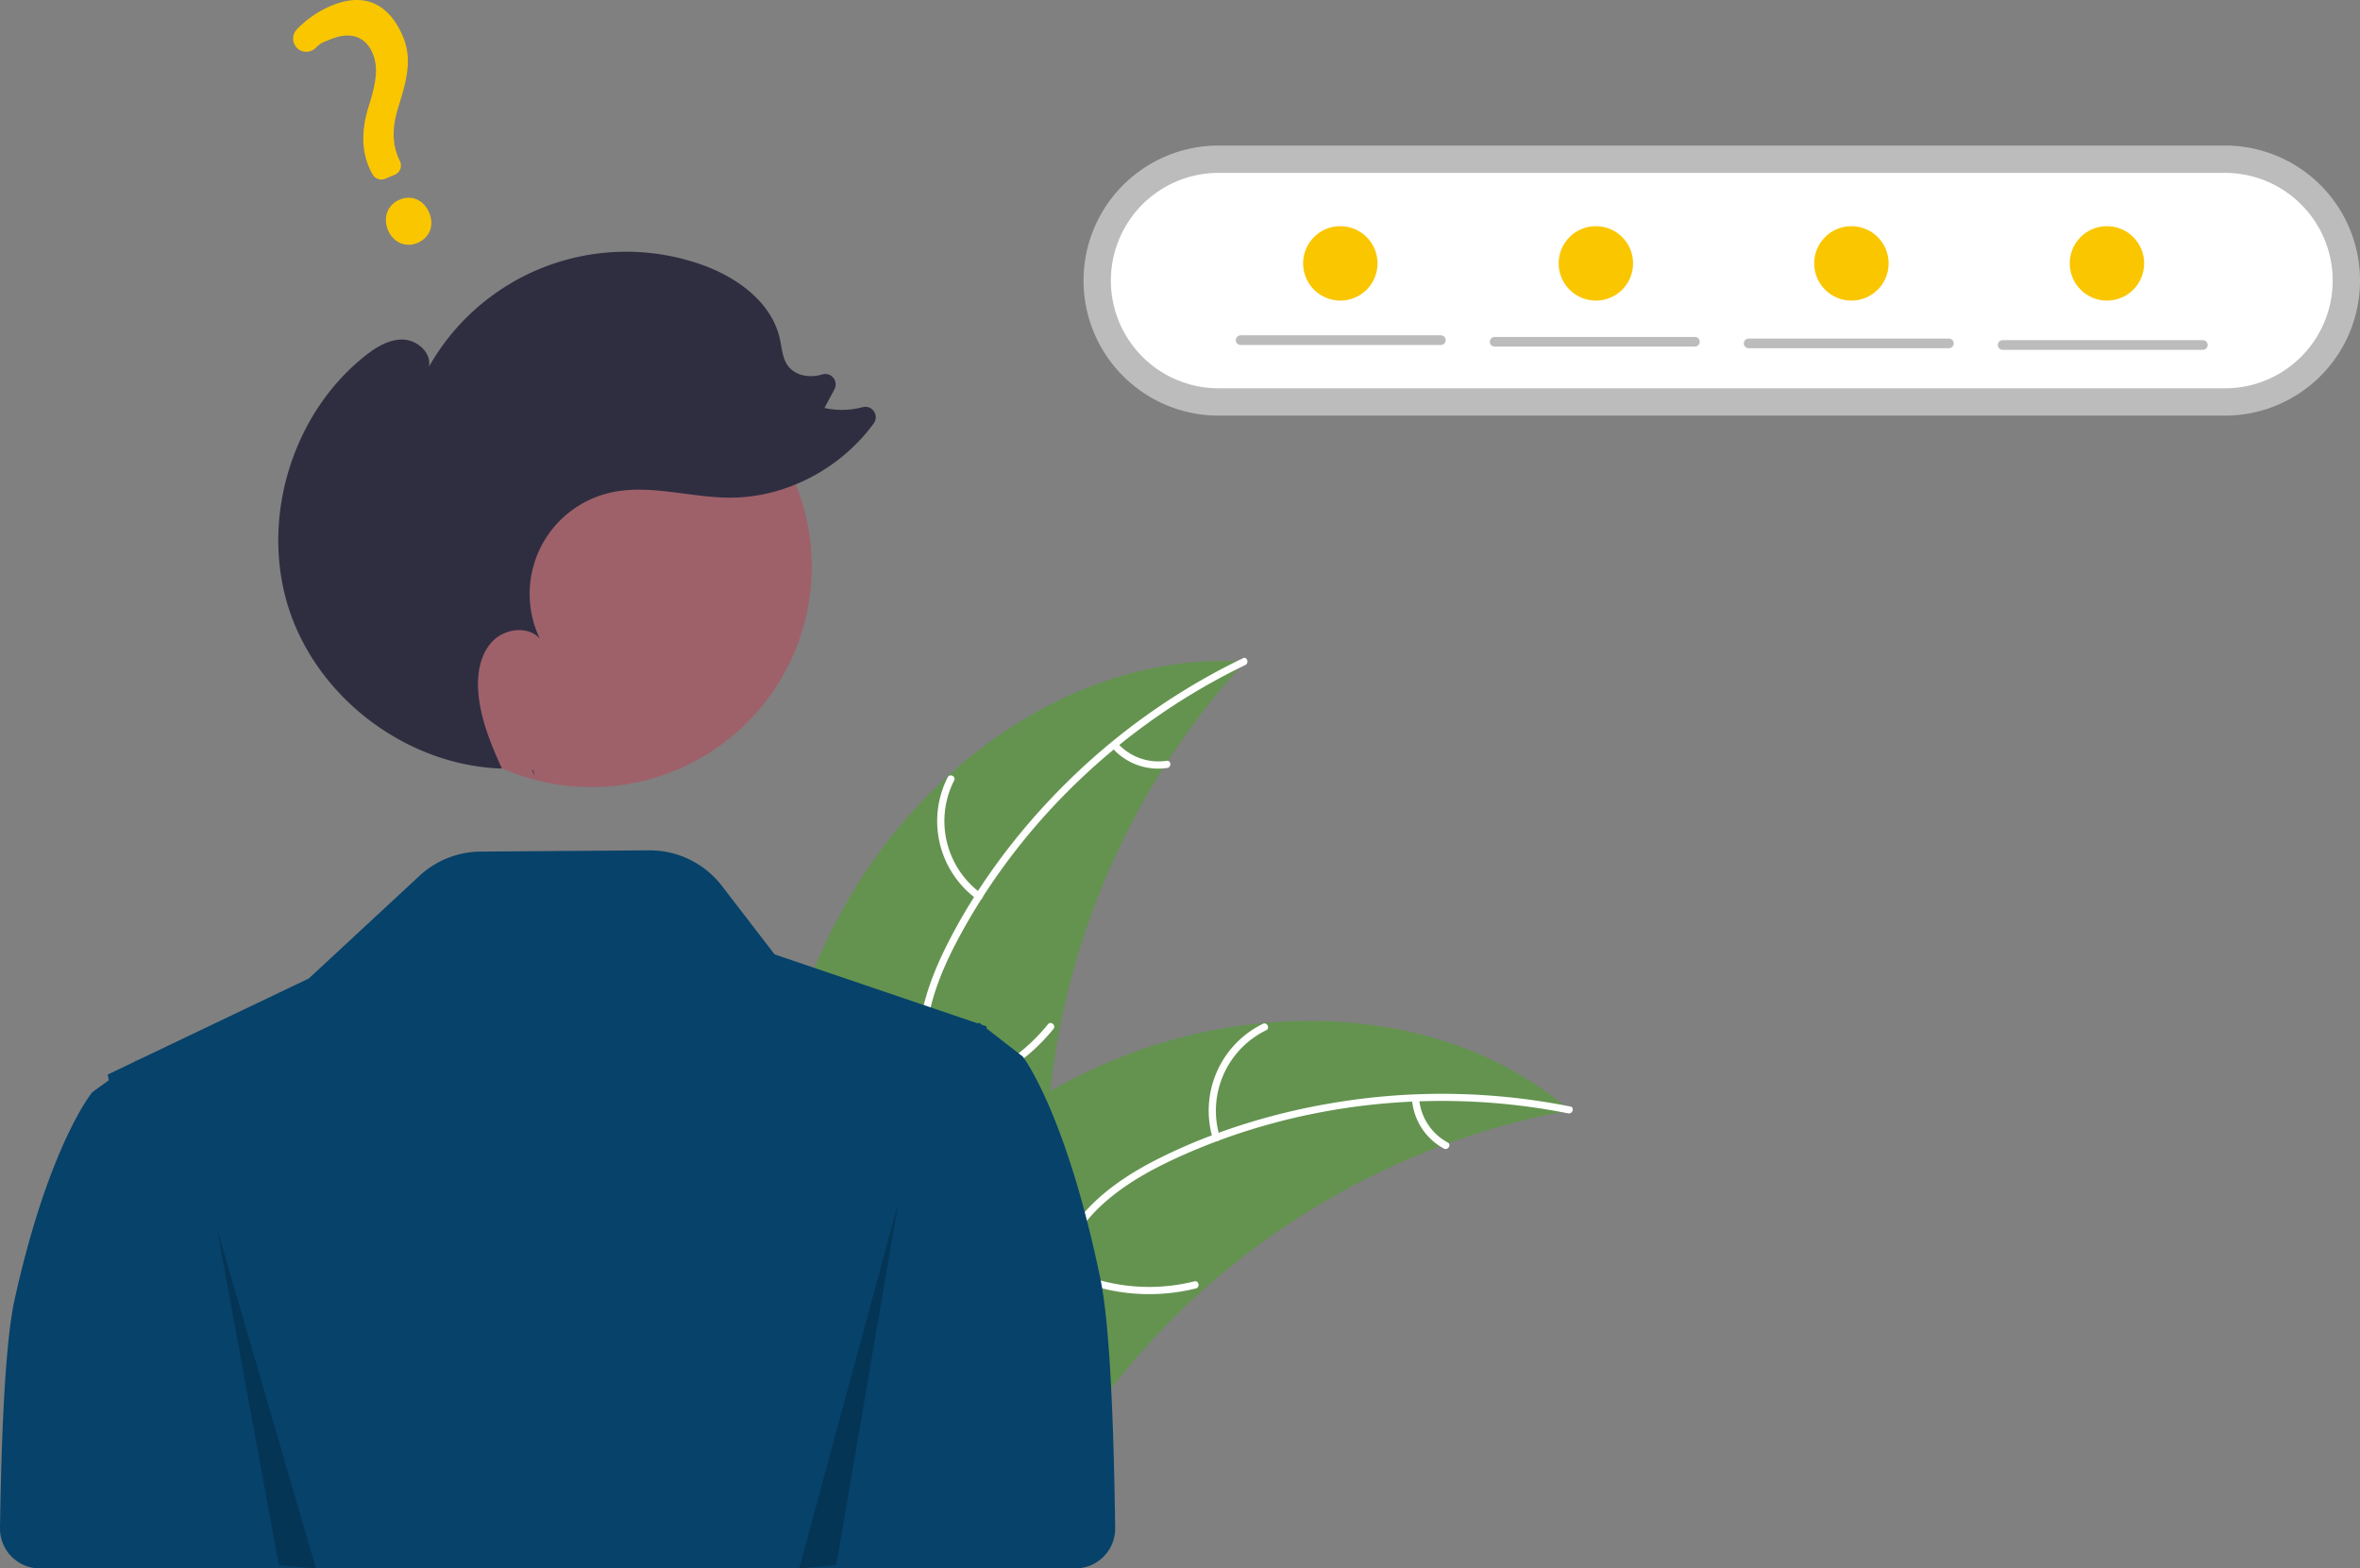 <?xml version="1.0"?>
<svg width="951.235" height="632.162" xmlns="http://www.w3.org/2000/svg" xmlns:svg="http://www.w3.org/2000/svg">
 <rect width="100%" height="100%" fill="#808080" stroke="none"/>
 <g class="layer">
  <title>Layer 1</title>
  <path d="m465.59,496.88c32.6,-57.34 94.78,-101.37 160.61,-97.13a303.92,303.92 0 0 0 -79.93,192.74c-1.08,27.65 0.59,58.51 -17.76,79.2c-11.42,12.88 -28.88,19.12 -46.04,20.43c-17.17,1.31 -34.33,-1.79 -51.26,-4.88l-4.11,1.26c-1.56,-65.94 5.89,-134.27 38.49,-191.62z" fill="rgb(100, 147, 80)" id="svg_1" transform="matrix(1, 0, 0, 1, -124.382, -133.069)"/>
  <path d="m626.3,401.13c-48.68,23.43 -90.19,62.57 -115.67,110.3c-5.51,10.32 -10.2,21.27 -12.24,32.84c-2.05,11.58 -0.62,22.6 3.34,33.6c3.61,10.06 8.48,19.92 9.58,30.68c1.17,11.34 -3,21.95 -10.51,30.36c-9.19,10.3 -21.53,16.68 -33.82,22.5c-13.64,6.46 -27.91,12.96 -37.57,25.02c-1.17,1.46 -3.37,-0.44 -2.2,-1.9c16.81,-20.99 45.58,-24.93 65.54,-41.83c9.31,-7.89 16.3,-18.63 15.85,-31.22c-0.38,-11 -5.39,-21.18 -9.14,-31.33c-3.93,-10.66 -5.9,-21.37 -4.48,-32.73c1.44,-11.63 5.71,-22.78 10.93,-33.19c11.78,-23.49 27.89,-45.06 46.35,-63.7a264.38,264.38 0 0 1 73.1,-52.15c1.68,-0.81 2.61,1.95 0.94,2.75z" fill="#fff" id="svg_2" transform="matrix(1, 0, 0, 1, -124.382, -133.069)"/>
  <path d="m518.1,495.48a38.97,38.97 0 0 1 -11.76,-49.08c0.85,-1.66 3.48,-0.42 2.62,1.25a36.09,36.09 0 0 0 11.04,45.63c1.51,1.09 -0.4,3.29 -1.9,2.2z" fill="#fff" id="svg_3" transform="matrix(1, 0, 0, 1, -124.382, -133.069)"/>
  <path d="m499.22,573.02a75.12,75.12 0 0 0 47.56,-27.11c1.18,-1.46 3.38,0.44 2.2,1.9a78.13,78.13 0 0 1 -49.54,28.1c-1.86,0.27 -2.06,-2.63 -0.22,-2.89z" fill="#fff" id="svg_4" transform="matrix(1, 0, 0, 1, -124.382, -133.069)"/>
  <path d="m574.91,432.69a22.06,22.06 0 0 0 19.71,7.02c1.86,-0.28 2.06,2.62 0.22,2.9a24.72,24.72 0 0 1 -21.83,-7.72a1.5,1.5 0 0 1 -0.15,-2.05a1.46,1.46 0 0 1 2.05,-0.15z" fill="#fff" id="svg_5" transform="matrix(1, 0, 0, 1, -124.382, -133.069)"/>
  <path d="m757.17,580.65c-1.15,0.22 -2.3,0.43 -3.46,0.66a290.53,290.53 0 0 0 -45.42,12.56c-1.15,0.4 -2.31,0.82 -3.45,1.26a306.28,306.28 0 0 0 -96.33,58.62a297.44,297.44 0 0 0 -31.2,32.69c-13.19,16.13 -26.22,34.66 -43.46,45.17a51.03,51.03 0 0 1 -5.55,3.01l-99.34,-41.21c-0.18,-0.2 -0.37,-0.39 -0.55,-0.59l-4.04,-1.47c0.45,-0.63 0.93,-1.29 1.38,-1.92c0.26,-0.37 0.54,-0.73 0.8,-1.1c0.18,-0.25 0.37,-0.49 0.51,-0.72c0.06,-0.08 0.13,-0.16 0.18,-0.22c0.14,-0.23 0.31,-0.43 0.45,-0.64q4.02,-5.46 8.13,-10.89c0.01,-0.02 0.01,-0.02 0.04,-0.04c20.95,-27.51 44.38,-53.52 71.01,-75.15c0.81,-0.65 1.62,-1.32 2.46,-1.95a283.82,283.82 0 0 1 38.37,-25.96a250.91,250.91 0 0 1 22.75,-11.25a208.65,208.65 0 0 1 63.22,-16.12c43.43,-4.03 87.67,5.87 120.98,33.15c0.85,0.7 1.68,1.39 2.52,2.11z" fill="rgb(100, 147, 80)" id="svg_6" transform="matrix(1, 0, 0, 1, -124.382, -133.069)"/>
  <path d="m756.43,581.82c-52.98,-10.6 -109.68,-4.34 -158.76,18.43c-10.61,4.92 -20.95,10.84 -29.55,18.85c-8.61,8.01 -14.1,17.68 -17.57,28.84c-3.16,10.2 -5.22,21.01 -10.81,30.27c-5.9,9.76 -15.61,15.71 -26.68,17.91c-13.53,2.69 -27.23,0.35 -40.54,-2.4c-14.78,-3.05 -30.09,-6.46 -45.06,-2.65c-1.82,0.47 -2.43,-2.38 -0.62,-2.84c26.06,-6.63 51.41,7.54 77.51,6.06c12.19,-0.69 24.23,-5.06 31.46,-15.37c6.32,-9.02 8.45,-20.16 11.57,-30.52c3.27,-10.88 8.15,-20.62 16.12,-28.84c8.15,-8.41 18.28,-14.75 28.71,-19.92c23.55,-11.66 49.39,-19.18 75.36,-22.95a264.38,264.38 0 0 1 89.76,2.37c1.83,0.36 0.91,3.12 -0.9,2.76z" fill="#fff" id="svg_7" transform="matrix(1, 0, 0, 1, -124.382, -133.069)"/>
  <path d="m613.23,592.01a38.97,38.97 0 0 1 20.16,-46.27c1.68,-0.82 3.03,1.76 1.35,2.58a36.09,36.09 0 0 0 -18.67,43.07c0.55,1.79 -2.29,2.4 -2.84,0.62z" fill="#fff" id="svg_8" transform="matrix(1, 0, 0, 1, -124.382, -133.069)"/>
  <path d="m551.48,642.55a75.12,75.12 0 0 0 54.29,6.99c1.82,-0.45 2.43,2.39 0.62,2.85a78.13,78.13 0 0 1 -56.49,-7.39c-1.64,-0.91 -0.05,-3.35 1.58,-2.45z" fill="#fff" id="svg_9" transform="matrix(1, 0, 0, 1, -124.382, -133.069)"/>
  <path d="m696.4,576.08a22.06,22.06 0 0 0 11.51,17.48c1.65,0.88 0.06,3.32 -1.58,2.44a24.72,24.72 0 0 1 -12.78,-19.31a1.5,1.5 0 0 1 1.12,-1.73a1.46,1.46 0 0 1 1.73,1.12z" fill="#fff" id="svg_10" transform="matrix(1, 0, 0, 1, -124.382, -133.069)"/>
  <path d="m443.56,515.56c-13.91,-67.27 -31.3,-89.69 -31.3,-89.69l-6.64,-5.15l-7.99,-6.21l0.04,-0.8l-1.9,-0.64l-0.44,-0.35l-0.73,-0.56l-0.12,0.13l-0.25,0.25l-36.15,-12.28l-45.87,-15.58l-21.24,-27.61a36.73,36.73 0 0 0 -29.38,-14.33l-67.83,0.5a36.73,36.73 0 0 0 -24.71,9.8l-44.58,41.35l-69.47,33.18l-0.12,-0.12l-0.73,0.53l-10.73,5.13l0.44,2.3l-6.64,4.8s-17.39,20.86 -31.31,83.46c-3.54,15.92 -5.28,50.09 -5.91,92.18a16.07,16.07 0 0 0 16.07,16.31l371.04,0l0,0l46.32,0a16.07,16.07 0 0 0 16.06,-16.29c-0.62,-45.81 -2.36,-83.04 -5.93,-100.31z" fill="#06426a" id="svg_11" transform="matrix(1 0 0 1 0 0)"/>
  <path d="m491.17,58.66a54.43,54.43 0 1 0 0,108.86l405.64,0a54.43,54.43 0 0 0 0,-108.86l-405.64,0z" fill="#bdbcbc" id="svg_12" transform="matrix(1 0 0 1 0 0)"/>
  <path d="m491.17,69.68a43.41,43.41 0 1 0 0,86.83l405.64,0a43.41,43.41 0 0 0 0,-86.83l-405.64,0z" fill="#fff" id="svg_13" transform="matrix(1 0 0 1 0 0)"/>
  <circle cx="238.32" cy="228.39" data-name="ab6171fa-7d69-4734-b81c-8dff60f9761b" fill="#9e616a" id="e096411a-cdc3-4e6d-bbd4-4630e1fee17e" r="88.86" transform="matrix(1, 0, 0, 1, 0, -7.105427357601002e-15)"/>
  <path d="m339.97,445.97q-0.57,-1.25 -1.13,-2.51c0.14,0 0.29,0.02 0.43,0.03l0.7,2.48z" fill="#2f2e41" id="svg_14" transform="matrix(1, 0, 0, 1, -124.382, -133.069)"/>
  <path d="m271.37,276.64c4.5,-3.59 9.75,-6.88 15.49,-6.7c5.75,0.19 11.58,5.38 10.39,11a91.32,91.32 0 0 1 109.89,-41.21c14.28,5.04 28.29,15.12 31.57,29.91c0.84,3.79 1.02,7.95 3.39,11.04c2.99,3.88 8.71,4.76 13.42,3.39q0.07,-0.02 0.14,-0.04a4.2,4.2 0 0 1 5.07,5.93l-4.04,7.54a32.38,32.38 0 0 0 15.43,-0.33a4.2,4.2 0 0 1 4.45,6.53c-13.32,18.29 -35.58,30.1 -58.3,29.96c-16.15,-0.09 -32.46,-5.66 -48.17,-1.95a41.84,41.84 0 0 0 -28.15,58.74c-4.82,-5.28 -14.16,-4.03 -19.09,1.15c-4.94,5.18 -6.22,12.91 -5.72,20.04c0.76,10.92 5.03,21.2 9.54,31.21c-37.8,-1.19 -73.55,-27.7 -85.59,-63.57c-12.08,-36.01 0.58,-78.95 30.28,-102.64z" fill="#2f2e41" id="svg_15" transform="matrix(1, 0, 0, 1, -124.382, -133.069)"/>
  <polygon id="svg_16" opacity="0.2" points="87.464 495.253 112.388 630.86 127.343 632.162 87.464 495.253" transform="matrix(1, 0, 0, 1, 0, -7.105427357601002e-15)"/>
  <polygon id="svg_17" opacity="0.2" points="362.007 485.026 337.083 630.762 322.128 632.162 362.007 485.026" transform="matrix(1, 0, 0, 1, 0, -7.105427357601002e-15)"/>
  <path d="m168.25,97.93c-4.78,2 -9.77,-0.19 -11.86,-5.2c-2.12,-5.08 -0.14,-10.24 4.72,-12.27c4.85,-2.03 9.75,0.16 11.91,5.33c2.12,5.09 0.16,10.08 -4.77,12.14zm-9.15,-27.48l-3.8,1.59a4.1,4.1 0 0 1 -5.21,-1.91l-0.19,-0.37c-4.09,-7.37 -4.56,-16.34 -1.38,-26.62c2.94,-9.23 4.16,-15.72 1.7,-21.6c-2.84,-6.8 -8.9,-8.92 -16.63,-5.84c-2.99,1.25 -3.95,1.23 -6.31,3.57a5.42,5.42 0 0 1 -3.92,1.6a5.24,5.24 0 0 1 -3.75,-1.65a5.35,5.35 0 0 1 -0.03,-7.3a41.54,41.54 0 0 1 14.04,-9.64c16.61,-6.93 24.97,3.3 28.8,12.47c3.74,8.96 1.63,17.27 -1.75,28.04c-2.83,8.95 -2.67,15.58 0.55,22.17a4.08,4.08 0 0 1 -2.12,5.49z" fill="#fac600" id="svg_18" transform="matrix(1 0 0 1 0 0)"/>
  <path d="m580.77,139.05l-80.71,0a1.94,1.94 0 1 1 0,-3.89l80.71,0a1.94,1.94 0 0 1 0,3.89z" fill="#bdbcbc" id="svg_19" transform="matrix(1 0 0 1 0 0)"/>
  <path d="m683.15,139.7l-80.71,0a1.94,1.94 0 1 1 0,-3.89l80.71,0a1.94,1.94 0 1 1 0,3.89z" fill="#bdbcbc" id="svg_20" transform="matrix(1 0 0 1 0 0)"/>
  <path d="m785.53,140.35l-80.7,0a1.94,1.94 0 0 1 0,-3.89l80.7,0a1.94,1.94 0 1 1 0,3.89z" fill="#bdbcbc" id="svg_21" transform="matrix(1 0 0 1 0 0)"/>
  <path d="m887.91,141l-80.7,0a1.94,1.94 0 0 1 0,-3.89l80.7,0a1.94,1.94 0 0 1 0,3.89z" fill="#bdbcbc" id="svg_22"/>
  <circle cx="540.24" cy="106.16" fill="#fac600" id="svg_23" r="15" transform="matrix(1 0 0 1 0 0) matrix(1 0 0 1 0 -7.10543e-15)"/>
  <circle cx="643.24" cy="106.16" fill="#fac600" id="svg_24" r="15" transform="matrix(1 0 0 1 0 0) matrix(1 0 0 1 0 -7.10543e-15)"/>
  <circle cx="746.24" cy="106.16" fill="#fac600" id="svg_25" r="15" transform="matrix(1 0 0 1 0 0) matrix(1 0 0 1 0 -7.10543e-15)"/>
  <circle cx="849.24" cy="106.16" fill="#fac600" id="svg_26" r="15" transform="matrix(1 0 0 1 0 0) matrix(1 0 0 1 0 -7.10543e-15)"/>
 </g>
</svg>